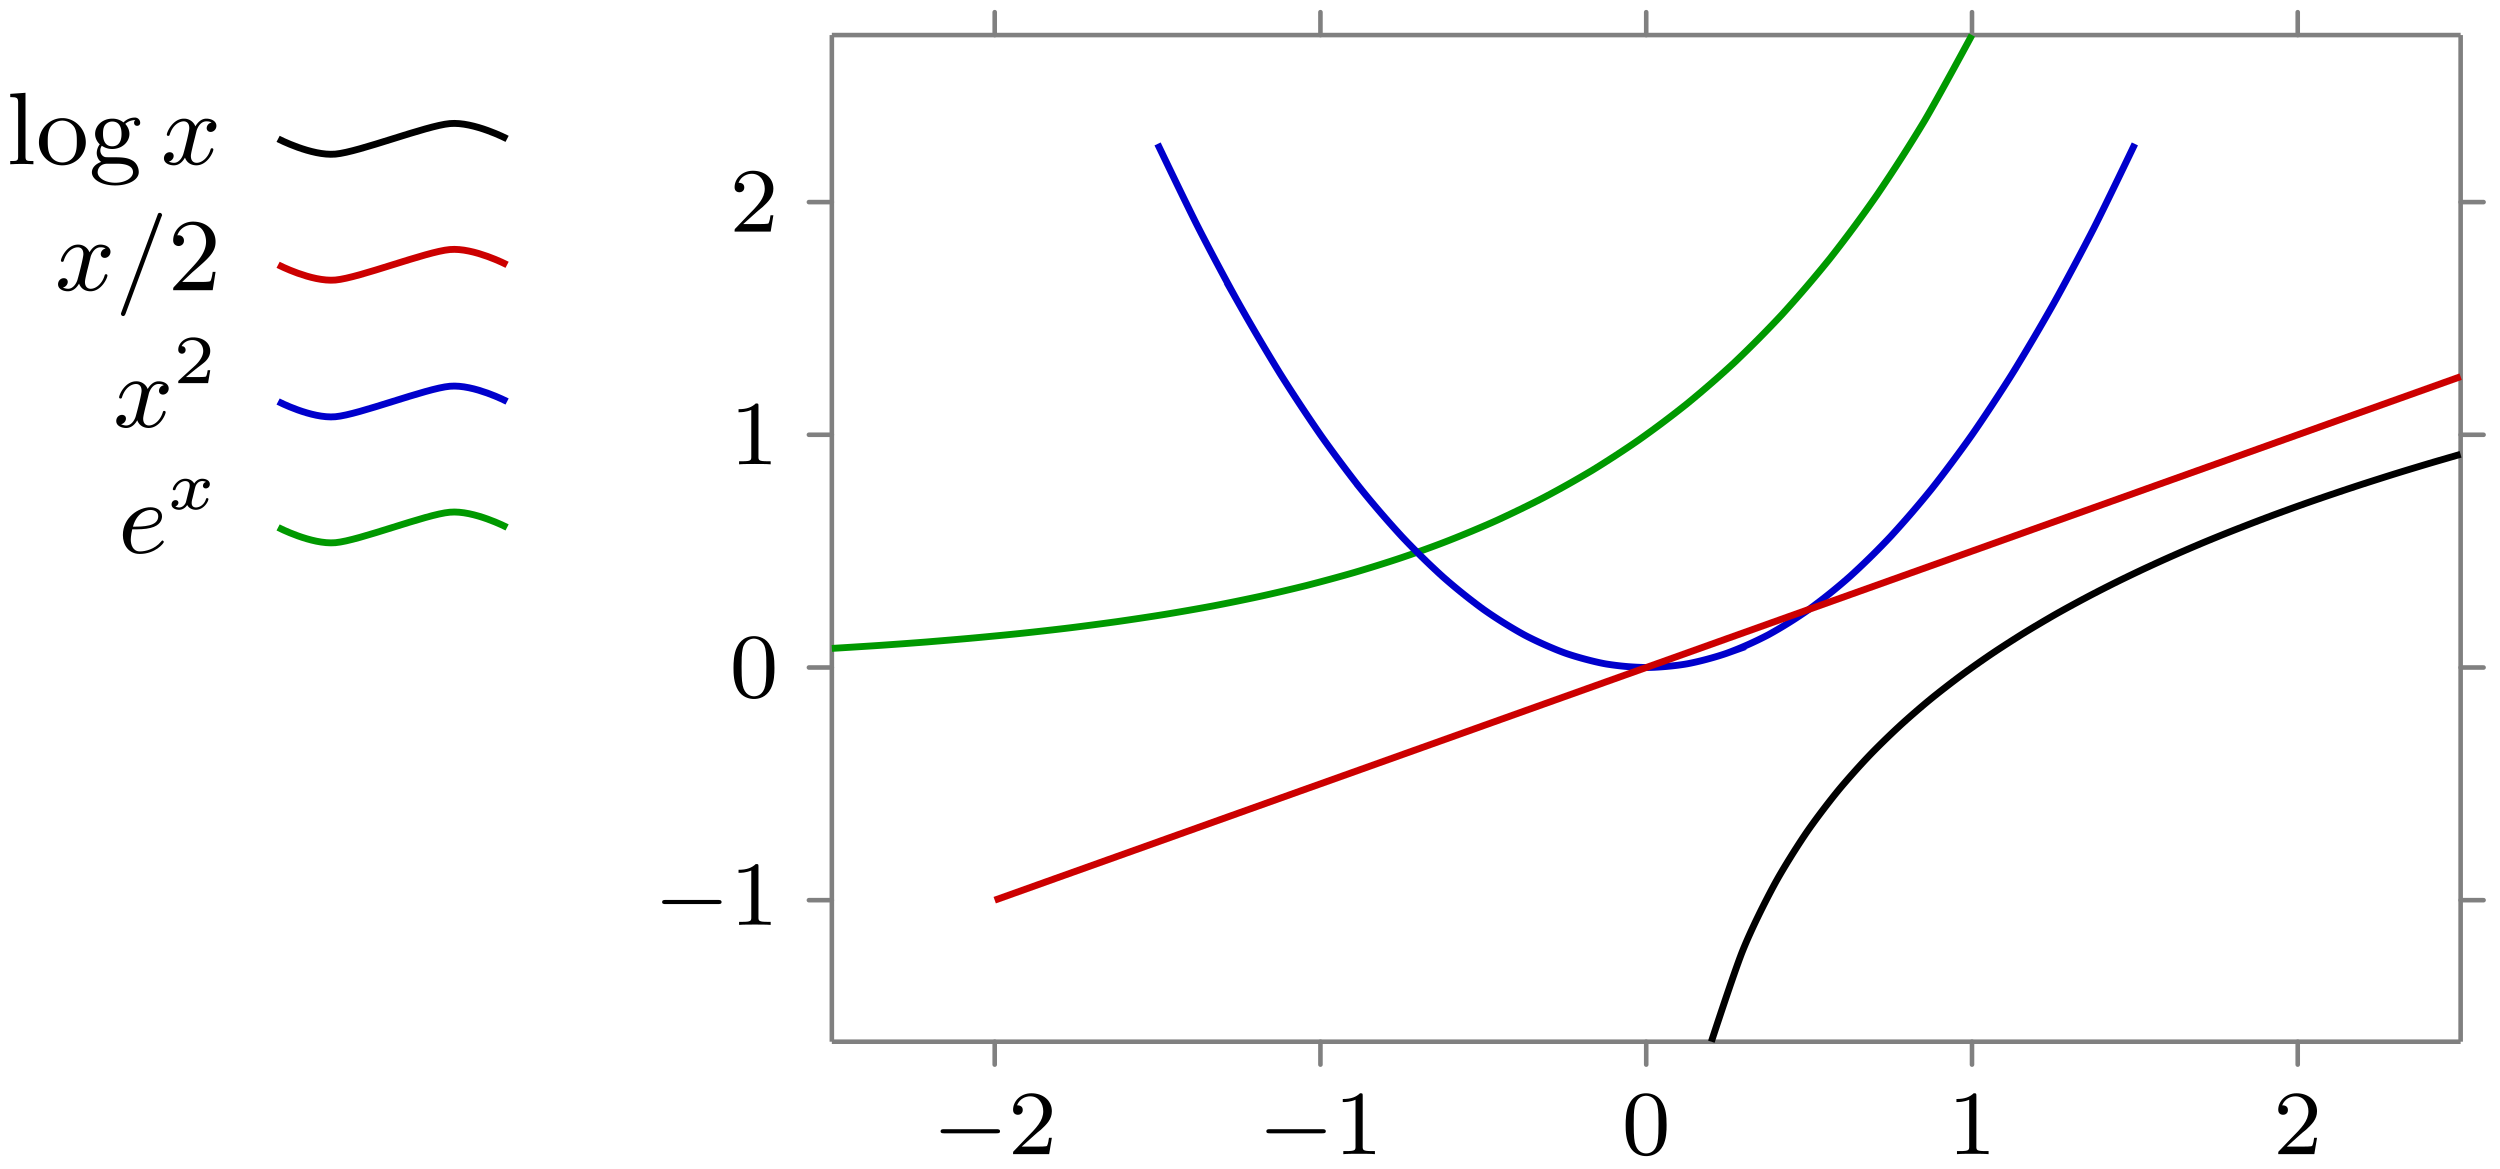 <svg xmlns="http://www.w3.org/2000/svg" xmlns:xlink="http://www.w3.org/1999/xlink" width="290.051" height="135.628" viewBox="0 0 217.538 101.721" version="1.2"><defs><symbol overflow="visible" id="c"><path style="stroke:none" d="M5.563-1.813c.14 0 .312 0 .312-.171 0-.188-.172-.188-.313-.188H1c-.125 0-.297 0-.297.188 0 .171.172.171.297.171Zm0 0"/></symbol><symbol overflow="visible" id="d"><path style="stroke:none" d="M2.25-1.625c.125-.125.453-.39.594-.5.484-.453.953-.89.953-1.61 0-.953-.797-1.562-1.781-1.562-.97 0-1.594.719-1.594 1.438 0 .39.312.437.422.437.172 0 .422-.11.422-.422 0-.406-.407-.406-.5-.406.234-.594.765-.781 1.156-.781.734 0 1.125.625 1.125 1.297 0 .828-.578 1.437-1.531 2.39l-1 1.047C.422-.219.422-.203.422 0h3.14l.235-1.422h-.25c-.016.156-.078.547-.172.703-.047.063-.656.063-.781.063H1.172Zm0 0"/></symbol><symbol overflow="visible" id="e"><path style="stroke:none" d="M2.5-5.078c0-.219-.016-.219-.234-.219-.329.313-.75.5-1.5.5v.266c.218 0 .64 0 1.109-.203v4.078c0 .297-.031.39-.781.39H.812V0c.329-.031 1.016-.031 1.375-.031.36 0 1.047 0 1.376.031v-.266H3.28c-.75 0-.781-.093-.781-.39Zm0 0"/></symbol><symbol overflow="visible" id="f"><path style="stroke:none" d="M3.89-2.547c0-.844-.078-1.36-.343-1.875-.344-.703-1-.875-1.438-.875-1 0-1.375.75-1.484.969C.344-3.75.328-2.953.328-2.547c0 .531.016 1.328.406 1.969.36.594.954.75 1.375.75.391 0 1.063-.125 1.47-.906.296-.579.312-1.297.312-1.813ZM2.11-.062c-.266 0-.813-.126-.985-.954-.094-.453-.094-1.203-.094-1.625 0-.546 0-1.109.094-1.546.172-.813.781-.891.984-.891.266 0 .829.14.985.86.094.437.094 1.046.094 1.577 0 .47 0 1.188-.094 1.641-.172.828-.719.938-.985.938Zm0 0"/></symbol><symbol overflow="visible" id="g"><path style="stroke:none" d="m1.656-6.219-1.328.094v.281c.61 0 .688.063.688.5v4.657c0 .406-.094.406-.688.406V0c.422-.016.594-.031 1-.031.422 0 .578.015 1.016.031v-.281c-.594 0-.688 0-.688-.406Zm0 0"/></symbol><symbol overflow="visible" id="h"><path style="stroke:none" d="M4.344-1.906c0-1.172-.938-2.11-2.032-2.11-1.14 0-2.046.954-2.046 2.11 0 1.11.921 2 2.03 2 1.142 0 2.048-.906 2.048-2ZM2.312-.156c-.453 0-.828-.219-1.03-.563-.235-.39-.25-.86-.25-1.265 0-.344 0-.844.218-1.22a1.222 1.222 0 0 1 1.047-.593c.515 0 .875.297 1.062.594.204.375.204.828.204 1.219 0 .328 0 .843-.22 1.234a1.18 1.18 0 0 1-1.03.594Zm0 0"/></symbol><symbol overflow="visible" id="i"><path style="stroke:none" d="M1.125-1.61c.219.141.5.282.906.282.86 0 1.5-.61 1.5-1.313 0-.437-.25-.75-.36-.875.36-.328.782-.328.876-.328-.031.031-.11.078-.11.235 0 .109.063.265.266.265.125 0 .266-.078.266-.265a.457.457 0 0 0-.485-.454c-.25 0-.656.094-.968.422a1.541 1.541 0 0 0-.97-.328c-.858 0-1.5.61-1.5 1.328 0 .454.266.782.407.907a1.262 1.262 0 0 0-.265.75c0 .296.14.625.39.78C.625-.046.266.282.266.704c0 .64.875 1.14 2.03 1.14 1.11 0 2.048-.468 2.048-1.155 0-.375-.172-.766-.5-.985-.5-.312-1.031-.312-1.875-.312-.188 0-.469 0-.547-.016C1.172-.688 1-.922 1-1.203c0-.156.047-.281.125-.406Zm.906.048c-.797 0-.797-.891-.797-1.079 0-.25.016-.546.172-.765a.792.792 0 0 1 .625-.313c.813 0 .813.86.813 1.078 0 .204 0 1.079-.813 1.079Zm.422 1.515c.281 0 1.39.016 1.39.735 0 .515-.702.921-1.53.921-.891 0-1.547-.421-1.547-.921 0-.141.093-.735.859-.735Zm0 0"/></symbol><symbol overflow="visible" id="l"><path style="stroke:none" d="M4.14-1.594h-.25c-.015.125-.093.657-.203.797-.062.078-.671.078-.859.078H1.234l.891-.844c1.469-1.265 2.016-1.75 2.016-2.656 0-1.031-.844-1.75-1.954-1.75-1.03 0-1.734.813-1.734 1.625 0 .453.39.5.469.5.203 0 .469-.14.469-.469a.451.451 0 0 0-.47-.468c-.046 0-.062 0-.109.015.22-.64.797-.921 1.282-.921.906 0 1.219.843 1.219 1.468 0 .907-.688 1.657-1.11 2.125L.563-.328c-.11.11-.11.125-.11.328h3.438Zm0 0"/></symbol><symbol overflow="visible" id="j"><path style="stroke:none" d="M4.406-3.625a.504.504 0 0 0-.422.484c0 .172.125.329.344.329.25 0 .5-.22.5-.532 0-.422-.453-.625-.875-.625-.531 0-.844.485-.953.672a1.042 1.042 0 0 0-1-.672c-.953 0-1.484 1.156-1.484 1.39 0 .079.062.11.125.11.078 0 .109-.047.125-.11.28-.89.875-1.155 1.218-1.155.266 0 .485.171.485.593 0 .313-.375 1.75-.5 2.188-.063.265-.344.828-.828.828-.188 0-.375-.063-.454-.11.235-.046.422-.265.422-.484 0-.234-.171-.328-.343-.328-.266 0-.5.219-.5.531 0 .438.484.61.859.61.531 0 .828-.422.969-.672.219.594.75.672.984.672.969 0 1.485-1.157 1.485-1.375 0-.047-.032-.11-.11-.11-.11 0-.11.032-.156.172-.203.64-.719 1.094-1.188 1.094-.25 0-.5-.156-.5-.594 0-.203.125-.687.204-1.031.046-.156.28-1.125.296-1.188.11-.328.375-.796.844-.796.156 0 .328.015.453.109Zm0 0"/></symbol><symbol overflow="visible" id="k"><path style="stroke:none" d="M4.031-6.375c.063-.125.063-.14.063-.156 0-.11-.094-.203-.188-.203-.125 0-.172.078-.172.093L.563 1.891c-.047.125-.047.14-.047.156 0 .11.078.203.187.203.094 0 .156-.047.219-.219Zm0 0"/></symbol><symbol overflow="visible" id="n"><path style="stroke:none" d="M1.234-2.047c.547 0 1.125 0 1.594-.125.844-.203 1-.703 1-1.015 0-.5-.469-.782-1-.782-1.047 0-2.406.89-2.406 2.422 0 .86.5 1.64 1.469 1.64 1.343 0 2.093-.921 2.093-1.046 0-.047-.062-.125-.125-.125-.03 0-.046.016-.125.11-.546.655-1.359.843-1.828.843-.625 0-.797-.594-.797-1.047 0-.016 0-.328.125-.875Zm.063-.234c.39-1.406 1.39-1.453 1.531-1.453.297 0 .672.14.672.546 0 .907-1.36.907-2.203.907Zm0 0"/></symbol><symbol overflow="visible" id="m"><path style="stroke:none" d="M3.219-1.125H3c-.016.094-.078.484-.156.547-.047.047-.531.047-.625.047h-1.11l.766-.625c.203-.172.734-.547.922-.735.172-.171.422-.484.422-.906 0-.75-.672-1.187-1.485-1.187-.765 0-1.296.515-1.296 1.078 0 .297.25.344.312.344a.32.32 0 0 0 .328-.329c0-.125-.078-.328-.344-.328.141-.297.5-.531.922-.531.625 0 .953.469.953.953 0 .422-.28.86-.687 1.25L.5-.25C.437-.187.437-.187.437 0h2.594Zm0 0"/></symbol><symbol overflow="visible" id="o"><path style="stroke:none" d="M3.375-2.36a.339.339 0 0 0-.266.329c0 .187.157.234.235.234.187 0 .36-.14.36-.375 0-.328-.36-.469-.657-.469-.406 0-.64.313-.703.422-.078-.156-.313-.422-.766-.422-.687 0-1.094.72-1.094.922 0 .032.032.078.11.078.094 0 .11-.03.125-.078.156-.484.562-.718.844-.718.296 0 .39.187.39.39 0 .063 0 .125-.047.313-.14.546-.265 1.093-.297 1.171-.093.22-.312.422-.562.422-.031 0-.203 0-.344-.093C.938-.312.97-.5.97-.547c0-.156-.125-.234-.25-.234-.156 0-.344.125-.344.375 0 .344.375.469.656.469.344 0 .594-.235.703-.422.125.25.407.421.75.421.704 0 1.094-.734 1.094-.921 0-.016 0-.094-.11-.094-.077 0-.093.047-.109.11-.171.515-.593.702-.859.702-.219 0-.375-.125-.375-.375 0-.125.016-.25.078-.453l.188-.781c.062-.234.093-.344.218-.484a.574.574 0 0 1 .422-.204c.031 0 .203 0 .344.079Zm0 0"/></symbol><clipPath id="a"><path d="M78 24h139.309v63H78Zm0 0"/></clipPath><clipPath id="b"><path d="M140 31h77.309v69H140Zm0 0"/></clipPath></defs><path style="fill:none;stroke-width:.399;stroke-linecap:round;stroke-linejoin:miter;stroke:gray;stroke-opacity:1;stroke-miterlimit:10" d="M14.174-1.993v1.992M42.517-1.993v1.992M70.865-1.993v1.992M99.213-1.993v1.992M127.556-1.993v1.992M14.174 87.593v1.992M42.517 87.593v1.992M70.865 87.593v1.992M99.213 87.593v1.992M127.556 87.593v1.992M-1.994 12.315H.002M-1.994 32.561H.002M-1.994 52.811H.002M-1.994 73.058H.002M141.732 12.315h1.996M141.732 32.561h1.996M141.732 52.811h1.996M141.732 73.058h1.996" transform="matrix(1 0 0 -1 72.381 90.644)"/><path style="fill:none;stroke-width:.399;stroke-linecap:butt;stroke-linejoin:miter;stroke:gray;stroke-opacity:1;stroke-miterlimit:10" d="M.002-.001h141.73M.002 87.593h141.73M.002-.001v87.594M141.732-.001v87.594" transform="matrix(1 0 0 -1 72.381 90.644)"/><path style="fill:none;stroke-width:.598;stroke-linecap:butt;stroke-linejoin:miter;stroke:#090;stroke-opacity:1;stroke-miterlimit:10" d="M.002 34.222s2.984.183 4.133.261c1.144.078 2.984.211 4.132.301 1.149.094 2.989.246 4.133.352 1.149.105 2.989.28 4.133.402 1.148.121 2.988.328 4.137.469 1.144.14 2.984.383 4.133.543 1.144.164 2.984.437 4.132.625 1.149.187 2.989.508 4.133.722a188.8 188.8 0 0 1 4.133.84c1.148.25 2.988.68 4.137.969 1.144.293 2.984.79 4.133 1.125 1.148.336 2.984.906 4.132 1.297 1.149.387 2.989 1.05 4.133 1.504 1.149.449 2.988 1.215 4.137 1.734 1.144.524 2.984 1.41 4.133 2.012a93.92 93.92 0 0 1 4.133 2.324c1.148.7 2.988 1.89 4.132 2.695a87.106 87.106 0 0 1 4.133 3.106 89.578 89.578 0 0 1 4.137 3.601 99.432 99.432 0 0 1 4.133 4.168 108.223 108.223 0 0 1 4.132 4.82 116.385 116.385 0 0 1 4.133 5.579 138.624 138.624 0 0 1 4.137 6.453c1.145 1.934 4.133 7.469 4.133 7.469" transform="matrix(1 0 0 -1 72.381 90.644)"/><path style="fill:none;stroke-width:.598;stroke-linecap:butt;stroke-linejoin:miter;stroke:#00c;stroke-opacity:1;stroke-miterlimit:10" d="M28.346 78.12s2.558-5.344 3.543-7.277c.984-1.93 2.562-4.887 3.543-6.645a193.42 193.42 0 0 1 3.542-6.012 147.752 147.752 0 0 1 3.543-5.375c.985-1.406 2.563-3.52 3.543-4.746a85.653 85.653 0 0 1 3.547-4.113 64.17 64.17 0 0 1 3.543-3.48 49.397 49.397 0 0 1 3.543-2.848 38.526 38.526 0 0 1 3.543-2.215c.985-.527 2.559-1.23 3.543-1.582.985-.351 2.559-.773 3.543-.95a24.121 24.121 0 0 1 3.543-.316c.984 0 2.559.141 3.543.317.984.176 2.559.598 3.543.95a30.984 30.984 0 0 1 3.543 1.581 38.526 38.526 0 0 1 3.543 2.215 49.397 49.397 0 0 1 3.543 2.848 64.17 64.17 0 0 1 3.543 3.48 85.653 85.653 0 0 1 3.547 4.113c.98 1.227 2.558 3.34 3.543 4.746.98 1.403 2.558 3.797 3.543 5.375a193.42 193.42 0 0 1 3.543 6.012c.98 1.758 2.558 4.715 3.543 6.645.984 1.933 3.543 7.277 3.543 7.277" transform="matrix(1 0 0 -1 72.381 90.644)"/><g clip-path="url(#a)"><path style="fill:none;stroke-width:.598;stroke-linecap:butt;stroke-linejoin:miter;stroke:#c00;stroke-opacity:1;stroke-miterlimit:10" d="M14.174 12.315s3.84 1.371 5.312 1.899l5.317 1.898 5.316 1.899c1.473.523 3.84 1.37 5.313 1.898 1.476.524 3.84 1.371 5.316 1.899 1.473.523 3.84 1.37 5.312 1.894 1.477.527 3.844 1.375 5.317 1.899 1.476.527 3.84 1.375 5.316 1.898l5.313 1.898 5.316 1.899 5.317 1.898c1.472.528 3.84 1.371 5.312 1.899l5.316 1.898c1.473.528 3.84 1.371 5.313 1.899l5.316 1.898 5.317 1.898c1.472.528 3.84 1.372 5.312 1.899l5.317 1.898c1.472.528 3.84 1.371 5.312 1.899l5.317 1.898 5.316 1.899c1.473.523 3.84 1.37 5.312 1.898 1.477.524 3.84 1.371 5.317 1.895l5.312 1.898" transform="matrix(1 0 0 -1 72.381 90.644)"/></g><g clip-path="url(#b)"><path style="fill:none;stroke-width:.598;stroke-linecap:butt;stroke-linejoin:miter;stroke:#000;stroke-opacity:1;stroke-miterlimit:10" d="M76.533-.001s1.965 6.016 2.719 7.902c.754 1.883 1.96 4.278 2.715 5.68.754 1.402 1.96 3.309 2.715 4.43.753 1.117 1.964 2.703 2.718 3.636.754.934 1.961 2.282 2.715 3.079.754.8 1.965 1.976 2.719 2.671.75.7 1.96 1.743 2.715 2.364.754.62 1.96 1.55 2.715 2.11.753.558 1.964 1.41 2.718 1.917.754.508 1.961 1.281 2.715 1.75.754.465 1.961 1.176 2.715 1.61.754.43 1.965 1.09 2.719 1.488.754.402 1.96 1.015 2.715 1.39.753.371 1.96.95 2.714 1.297a138.587 138.587 0 0 0 8.153 3.461 175.972 175.972 0 0 0 8.148 2.957c.754.258 1.961.656 2.715.899.754.242 1.961.625 2.715.859.754.234 1.965.598 2.719.824.754.223 2.714.79 2.714.79" transform="matrix(1 0 0 -1 72.381 90.644)"/></g><use xlink:href="#c" x="81.143" y="100.428" style="fill:#000;fill-opacity:1"/><use xlink:href="#d" x="87.73" y="100.428" style="fill:#000;fill-opacity:1"/><use xlink:href="#c" x="109.489" y="100.428" style="fill:#000;fill-opacity:1"/><use xlink:href="#e" x="116.076" y="100.428" style="fill:#000;fill-opacity:1"/><use xlink:href="#f" x="141.128" y="100.428" style="fill:#000;fill-opacity:1"/><use xlink:href="#e" x="169.474" y="100.428" style="fill:#000;fill-opacity:1"/><use xlink:href="#d" x="197.819" y="100.428" style="fill:#000;fill-opacity:1"/><use xlink:href="#c" x="56.912" y="80.481" style="fill:#000;fill-opacity:1"/><use xlink:href="#e" x="63.498" y="80.481" style="fill:#000;fill-opacity:1"/><use xlink:href="#f" x="63.498" y="60.65" style="fill:#000;fill-opacity:1"/><use xlink:href="#e" x="63.498" y="40.403" style="fill:#000;fill-opacity:1"/><use xlink:href="#d" x="63.498" y="20.154" style="fill:#000;fill-opacity:1"/><g style="fill:#000;fill-opacity:1"><use xlink:href="#g" x=".562" y="14.293"/><use xlink:href="#h" x="3.122" y="14.293"/><use xlink:href="#i" x="7.73" y="14.293"/></g><use xlink:href="#j" x="14.001" y="14.293" style="fill:#000;fill-opacity:1"/><path style="fill:none;stroke-width:.598;stroke-linecap:butt;stroke-linejoin:miter;stroke:#000;stroke-opacity:1;stroke-miterlimit:10" d="M19.924 0s-2.906 1.512-4.98 1.329c-2.075-.188-7.887-2.473-9.961-2.657C2.908-1.51-.002 0-.002 0" transform="matrix(1 0 0 -1 24.201 12.082)"/><g style="fill:#000;fill-opacity:1"><use xlink:href="#j" x="4.785" y="25.253"/><use xlink:href="#k" x="10.009" y="25.253"/></g><use xlink:href="#l" x="14.616" y="25.253" style="fill:#000;fill-opacity:1"/><path style="fill:none;stroke-width:.598;stroke-linecap:butt;stroke-linejoin:miter;stroke:#c00;stroke-opacity:1;stroke-miterlimit:10" d="M19.924-.001s-2.906 1.511-4.98 1.328c-2.075-.184-7.887-2.47-9.961-2.653C2.908-1.509-.002 0-.002 0" transform="matrix(1 0 0 -1 24.201 23.041)"/><use xlink:href="#j" x="9.85" y="37.148" style="fill:#000;fill-opacity:1"/><use xlink:href="#m" x="15.073" y="33.34" style="fill:#000;fill-opacity:1"/><path style="fill:none;stroke-width:.598;stroke-linecap:butt;stroke-linejoin:miter;stroke:#00c;stroke-opacity:1;stroke-miterlimit:10" d="M19.924-.001s-2.906 1.512-4.98 1.328c-2.075-.183-7.887-2.469-9.961-2.652C2.908-1.513-.002-.001-.002-.001" transform="matrix(1 0 0 -1 24.201 34.937)"/><use xlink:href="#n" x="10.27" y="48.108" style="fill:#000;fill-opacity:1"/><use xlink:href="#o" x="14.554" y="44.298" style="fill:#000;fill-opacity:1"/><path style="fill:none;stroke-width:.598;stroke-linecap:butt;stroke-linejoin:miter;stroke:#090;stroke-opacity:1;stroke-miterlimit:10" d="M19.924.001s-2.906 1.512-4.98 1.324c-2.075-.183-7.887-2.469-9.961-2.652C2.908-1.511-.002 0-.002 0" transform="matrix(1 0 0 -1 24.201 45.895)"/></svg>